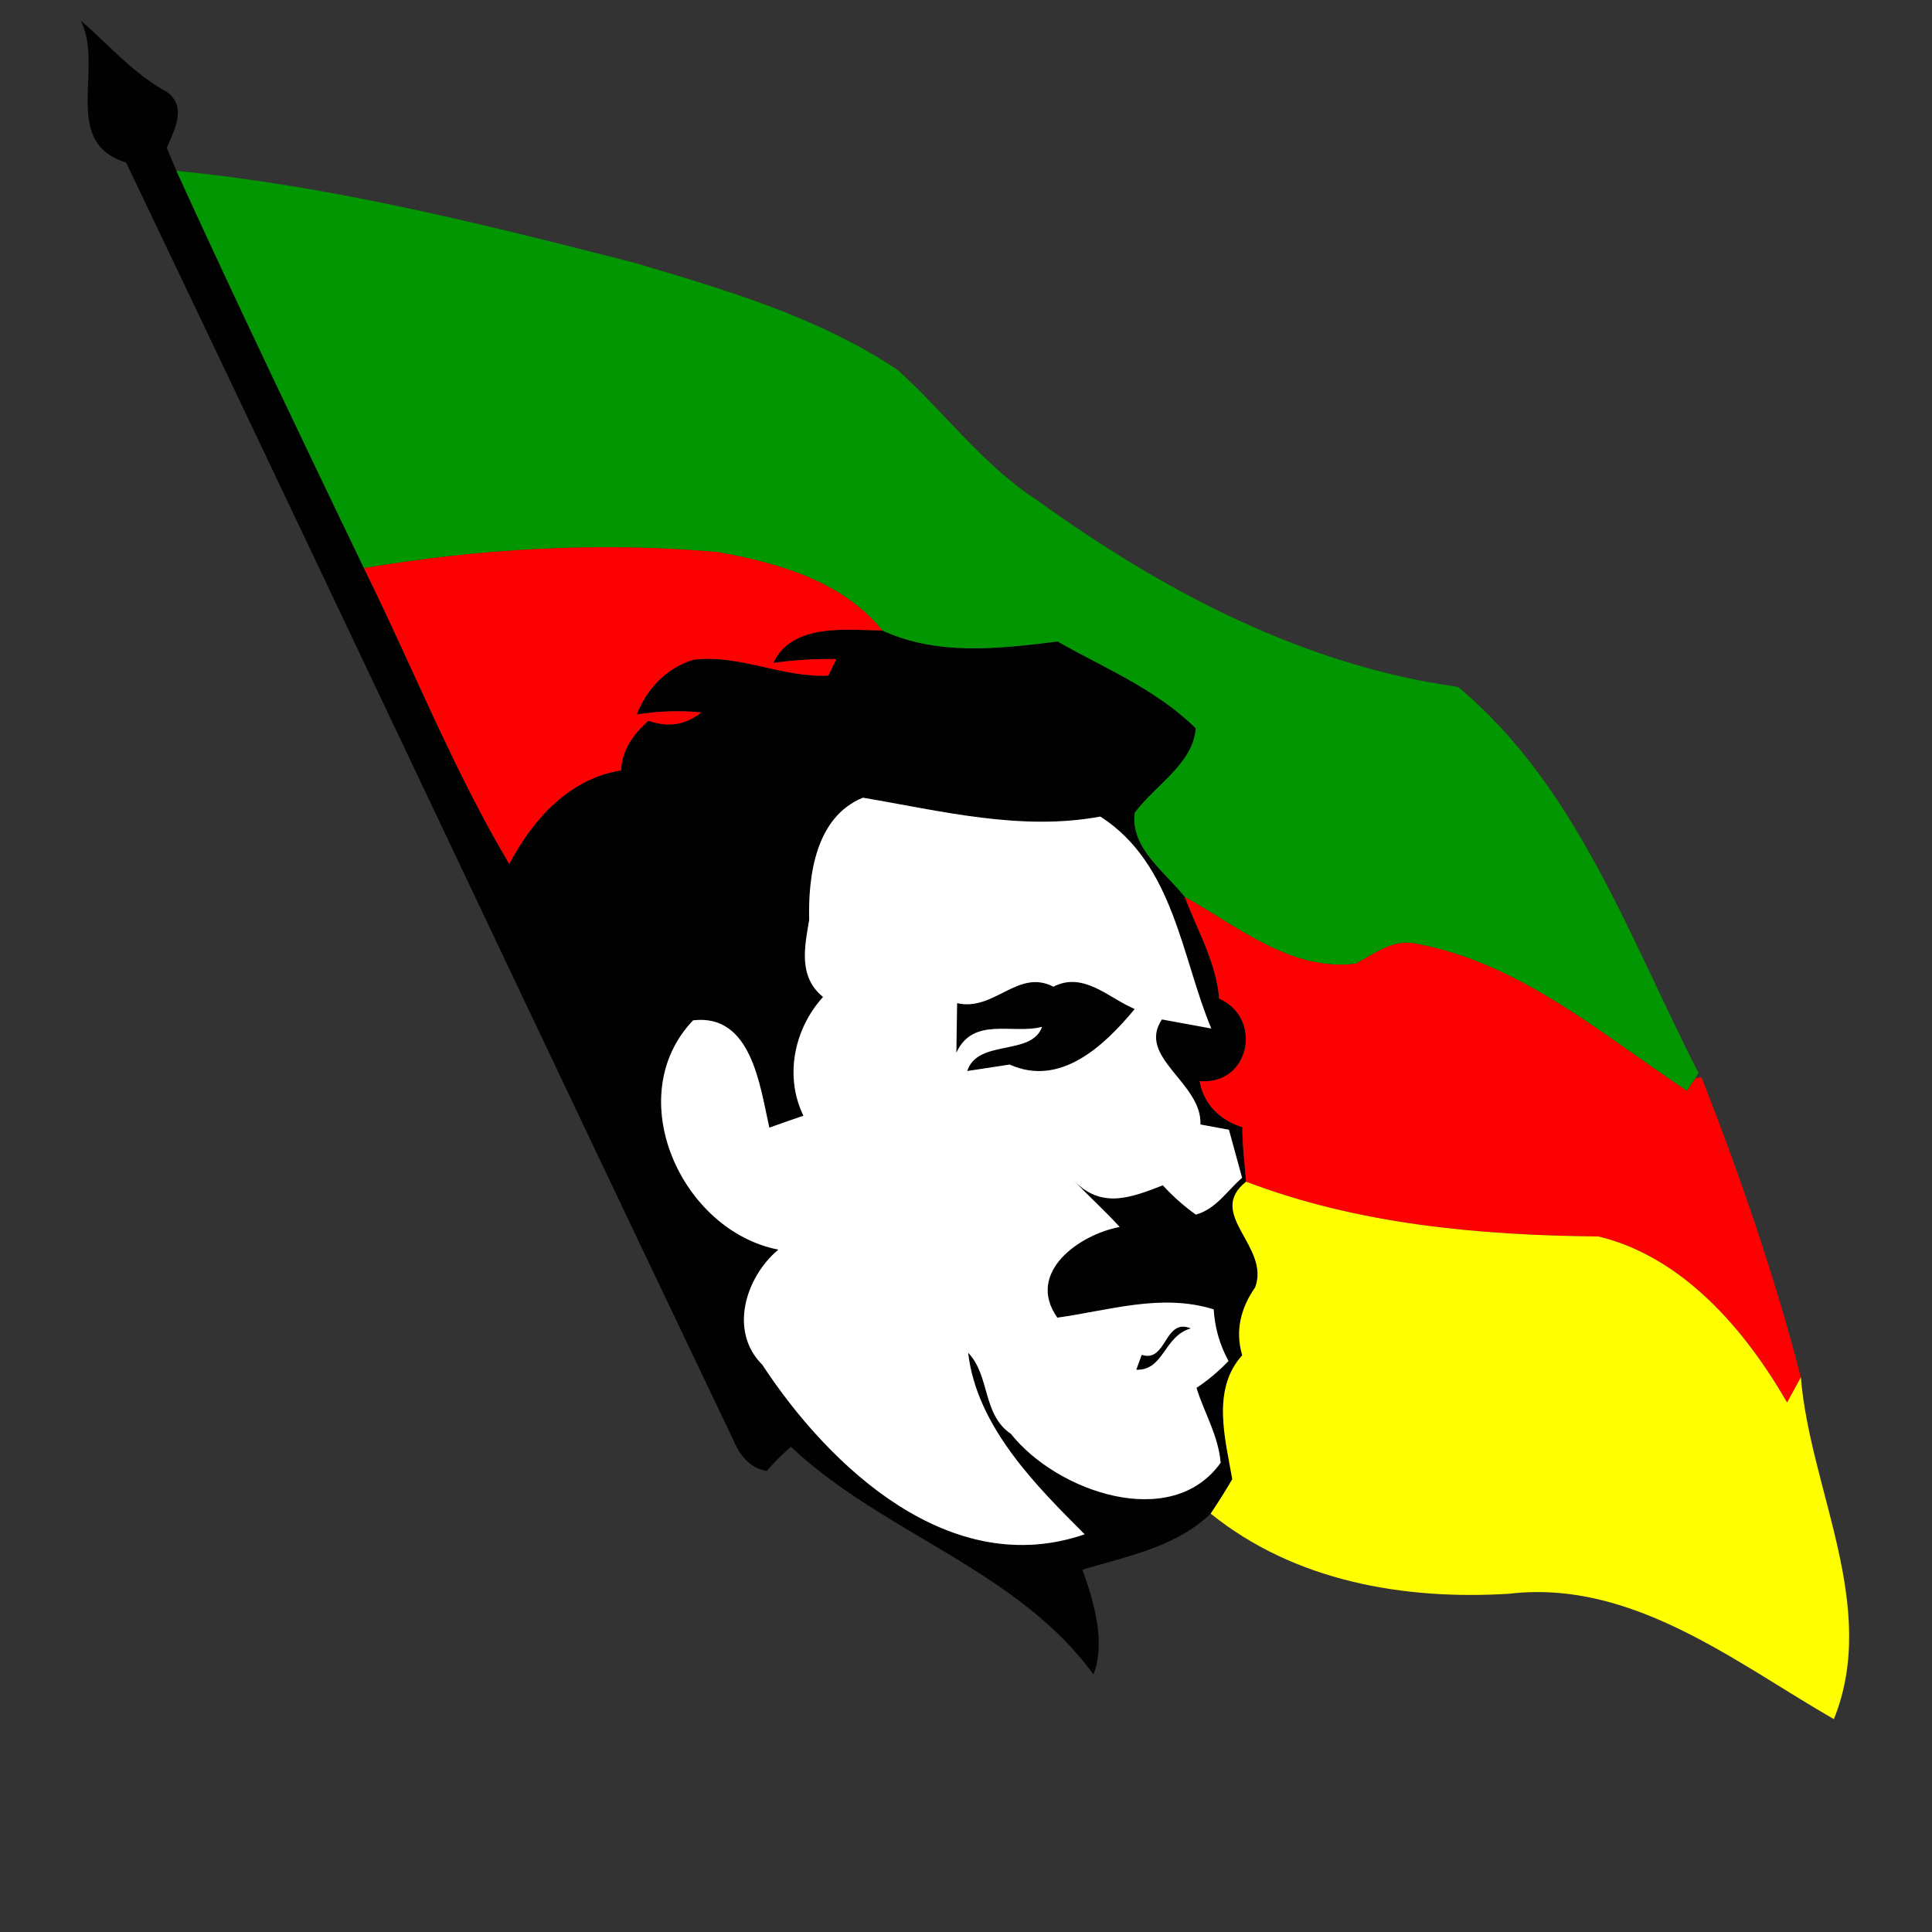 <svg height="128pt" viewBox="0 0 128 128" width="128pt" xmlns="http://www.w3.org/2000/svg"><rect x="0" y="0" width="128" height="128" fill="#333333" stroke="none"/><g fill="#010101"><path d="m5.34 1.36c1.88 1.6 3.47 3.51 5.69 4.71 1.4.99.51 2.54.02 3.73l.64 1.52c4.02 8.82 8.22 17.57 12.42 26.32 3.22 6.52 5.92 13.36 9.63 19.6 1.55-2.95 3.96-5.65 7.41-6.2.06-1.38.82-2.41 1.81-3.29 1.3.46 2.47.28 3.5-.55-1.43-.14-2.85-.09-4.28.14.68-1.72 1.96-3.08 3.76-3.63 3.05-.38 5.89 1.2 8.94 1.05.13-.28.4-.82.53-1.09-1.4-.03-2.79.06-4.18.25 1.25-2.65 4.81-2.18 7.23-2.15 3.65 1.69 7.75 1.21 11.61.73 3.13 1.78 6.54 3.17 9.15 5.75-.15 2.33-2.71 3.79-4.04 5.6-.3 2.35 2.02 3.92 3.32 5.58.83 2.22 2.08 4.32 2.27 6.73 2.95 1.31 2.01 5.78-1.29 5.46.26 1.55 1.36 2.6 2.83 3.06 0 1.21.15 2.41.25 3.61-2.7 2.14 1.61 4.27.6 7-.95 1.36-1.34 2.87-.86 4.5-2.05 2.28-1.12 5.52-.66 8.21-.45.78-.93 1.53-1.43 2.28-2.28 2.21-5.55 2.83-8.5 3.72.78 2.12 1.56 4.87.73 6.93-5.05-6.94-13.95-9.33-20.04-15.08-.57.5-1.1 1.03-1.6 1.6-1.1-.15-1.83-1.09-2.22-2.06-13.46-28.18-26.76-56.45-40.23-84.63-4.36-1.31-1.42-6.36-3.01-9.4m48.27 59.6c-.31 1.81-.72 3.76.92 5.09-1.92 2.12-2.57 5.26-1.3 7.87-.57.19-1.7.59-2.26.79-.63-2.79-1.18-7.56-5.05-7.11-4.81 5.04-.79 13.94 5.65 15.19-2.18 1.83-3.29 5.41-1.07 7.62 4.51 6.87 12.5 14.3 21.36 11.24-3.1-3.11-7.15-7.08-7.72-12.03 1.47 1.52.93 4.09 2.84 5.38 3.05 3.84 10.64 6.48 13.89 1.91-.16-1.83-1.08-3.28-1.6-4.96.77-.51 1.48-1.11 2.12-1.78a8.077 8.077 0 0 1 -.98-3.42c-3.45-1.08-6.91.07-10.36.55-2.11-2.99 1.45-5.51 4.13-6.01-.97-1.07-2.05-2.03-3.04-3.09 1.81 1.91 3.77 1.16 5.9.33.67.73 1.4 1.38 2.19 1.94 1.32-.36 2.08-1.59 3.06-2.44-.22-.79-.65-2.38-.87-3.18-.47-.09-1.42-.26-1.89-.35.12-2.76-4.24-4.45-2.55-6.96l3.27.6c-1.97-4.69-2.47-10.91-7.35-14.04-5.25.98-10.59-.38-15.73-1.25-3.13 1.28-3.63 5.15-3.56 8.11z"/><path d="m63.41 66.46c2.45.57 4.03-2.31 6.38-1.09 2-1.03 3.66.75 5.39 1.48-2 2.41-4.91 5.2-8.29 3.68-.7.11-2.11.32-2.81.43.69-2.15 4.26-.96 4.96-2.93-1.95.52-4.57-.71-5.68 1.72zm12.23 23.3c1.68.55 1.48-2.49 3.26-1.75-1.81.51-1.77 2.8-3.62 2.74z"/></g><path d="m11.69 11.32c10.22 1 20.36 3.53 30.34 6.09 6.01 1.78 12.16 3.58 17.43 7.09 3.16 2.84 5.69 6.36 9.31 8.68 8.27 5.98 17.62 10.91 27.83 12.33 7.89 6.57 11.37 16.69 15.93 25.57l-.21.36c-.14.21-.42.62-.56.83-5.61-3.72-11.03-8.44-17.81-9.72-1.61-.42-2.83.62-4.15 1.3-4.28.52-7.79-2.48-11.3-4.42-1.3-1.66-3.62-3.23-3.32-5.58 1.33-1.81 3.89-3.27 4.04-5.6-2.61-2.58-6.02-3.97-9.15-5.75-3.86.48-7.96.96-11.61-.73-2.68-3.3-6.96-4.49-10.96-5.2-7.81-.68-15.68-.23-23.39 1.07-4.2-8.75-8.4-17.5-12.42-26.32z" fill="#019602"/><path d="m24.11 37.64c7.71-1.3 15.58-1.75 23.39-1.07 4 .71 8.28 1.9 10.96 5.2-2.42-.03-5.98-.5-7.23 2.15 1.39-.19 2.78-.28 4.18-.25-.13.27-.4.81-.53 1.09-3.05.15-5.89-1.43-8.94-1.05-1.8.55-3.08 1.91-3.76 3.63 1.43-.23 2.85-.28 4.28-.14-1.03.83-2.2 1.01-3.5.55-.99.88-1.75 1.91-1.81 3.29-3.45.55-5.86 3.25-7.41 6.2-3.71-6.24-6.41-13.08-9.63-19.6zm54.39 21.79c3.51 1.94 7.02 4.94 11.3 4.42 1.32-.68 2.54-1.72 4.15-1.3 6.78 1.28 12.2 6 17.81 9.72.14-.21.42-.62.56-.83l.41-.07c2.43 6.19 4.86 13.16 6.58 19.88l-.91 1.67c-2.77-4.8-6.89-9.65-12.5-11-7.89-.08-15.9-.79-23.34-3.63-.1-1.2-.25-2.4-.25-3.61-1.47-.46-2.57-1.51-2.83-3.06 3.3.32 4.24-4.15 1.29-5.46-.19-2.41-1.44-4.51-2.27-6.73z" fill="#fc0101"/><path d="m53.61 60.96c-.07-2.96.43-6.83 3.56-8.11 5.14.87 10.48 2.23 15.73 1.25 4.88 3.13 5.38 9.35 7.35 14.04l-3.27-.6c-1.69 2.51 2.67 4.2 2.55 6.96.47.09 1.42.26 1.89.35.22.8.65 2.39.87 3.18-.98.85-1.74 2.08-3.06 2.44-.79-.56-1.52-1.21-2.19-1.94-2.13.83-4.09 1.58-5.9-.33.99 1.06 2.07 2.02 3.04 3.09-2.68.5-6.24 3.02-4.13 6.01 3.45-.48 6.91-1.63 10.36-.55.07 1.21.4 2.35.98 3.42-.64.67-1.35 1.27-2.12 1.78.52 1.68 1.44 3.13 1.6 4.96-3.25 4.57-10.84 1.93-13.89-1.91-1.91-1.29-1.37-3.86-2.84-5.38.57 4.95 4.62 8.92 7.72 12.03-8.86 3.06-16.85-4.37-21.36-11.24-2.22-2.21-1.11-5.79 1.07-7.62-6.44-1.25-10.46-10.15-5.65-15.19 3.87-.45 4.42 4.32 5.05 7.11.56-.2 1.69-.6 2.26-.79-1.27-2.61-.62-5.75 1.3-7.87-1.64-1.33-1.23-3.28-.92-5.09m9.8 5.5-.05 3.29c1.11-2.43 3.73-1.2 5.68-1.72-.7 1.97-4.27.78-4.96 2.93.7-.11 2.11-.32 2.81-.43 3.38 1.52 6.29-1.27 8.29-3.68-1.73-.73-3.39-2.51-5.39-1.48-2.35-1.22-3.93 1.66-6.38 1.09m12.23 23.3-.36.99c1.85.06 1.81-2.23 3.62-2.74-1.78-.74-1.58 2.3-3.26 1.75z" fill="#fff"/><path d="m82.56 78.29c7.44 2.84 15.45 3.55 23.34 3.63 5.61 1.35 9.73 6.2 12.5 11l.91-1.67c.62 7.47 5.19 15.17 2.19 22.65-6.58-3.79-13.38-9.27-21.52-8.31-6.99.43-14.22-.83-19.77-5.31.5-.75.98-1.5 1.43-2.28-.46-2.69-1.39-5.93.66-8.21-.48-1.63-.09-3.14.86-4.5 1.01-2.73-3.3-4.86-.6-7z" fill="#ff0"/></svg>